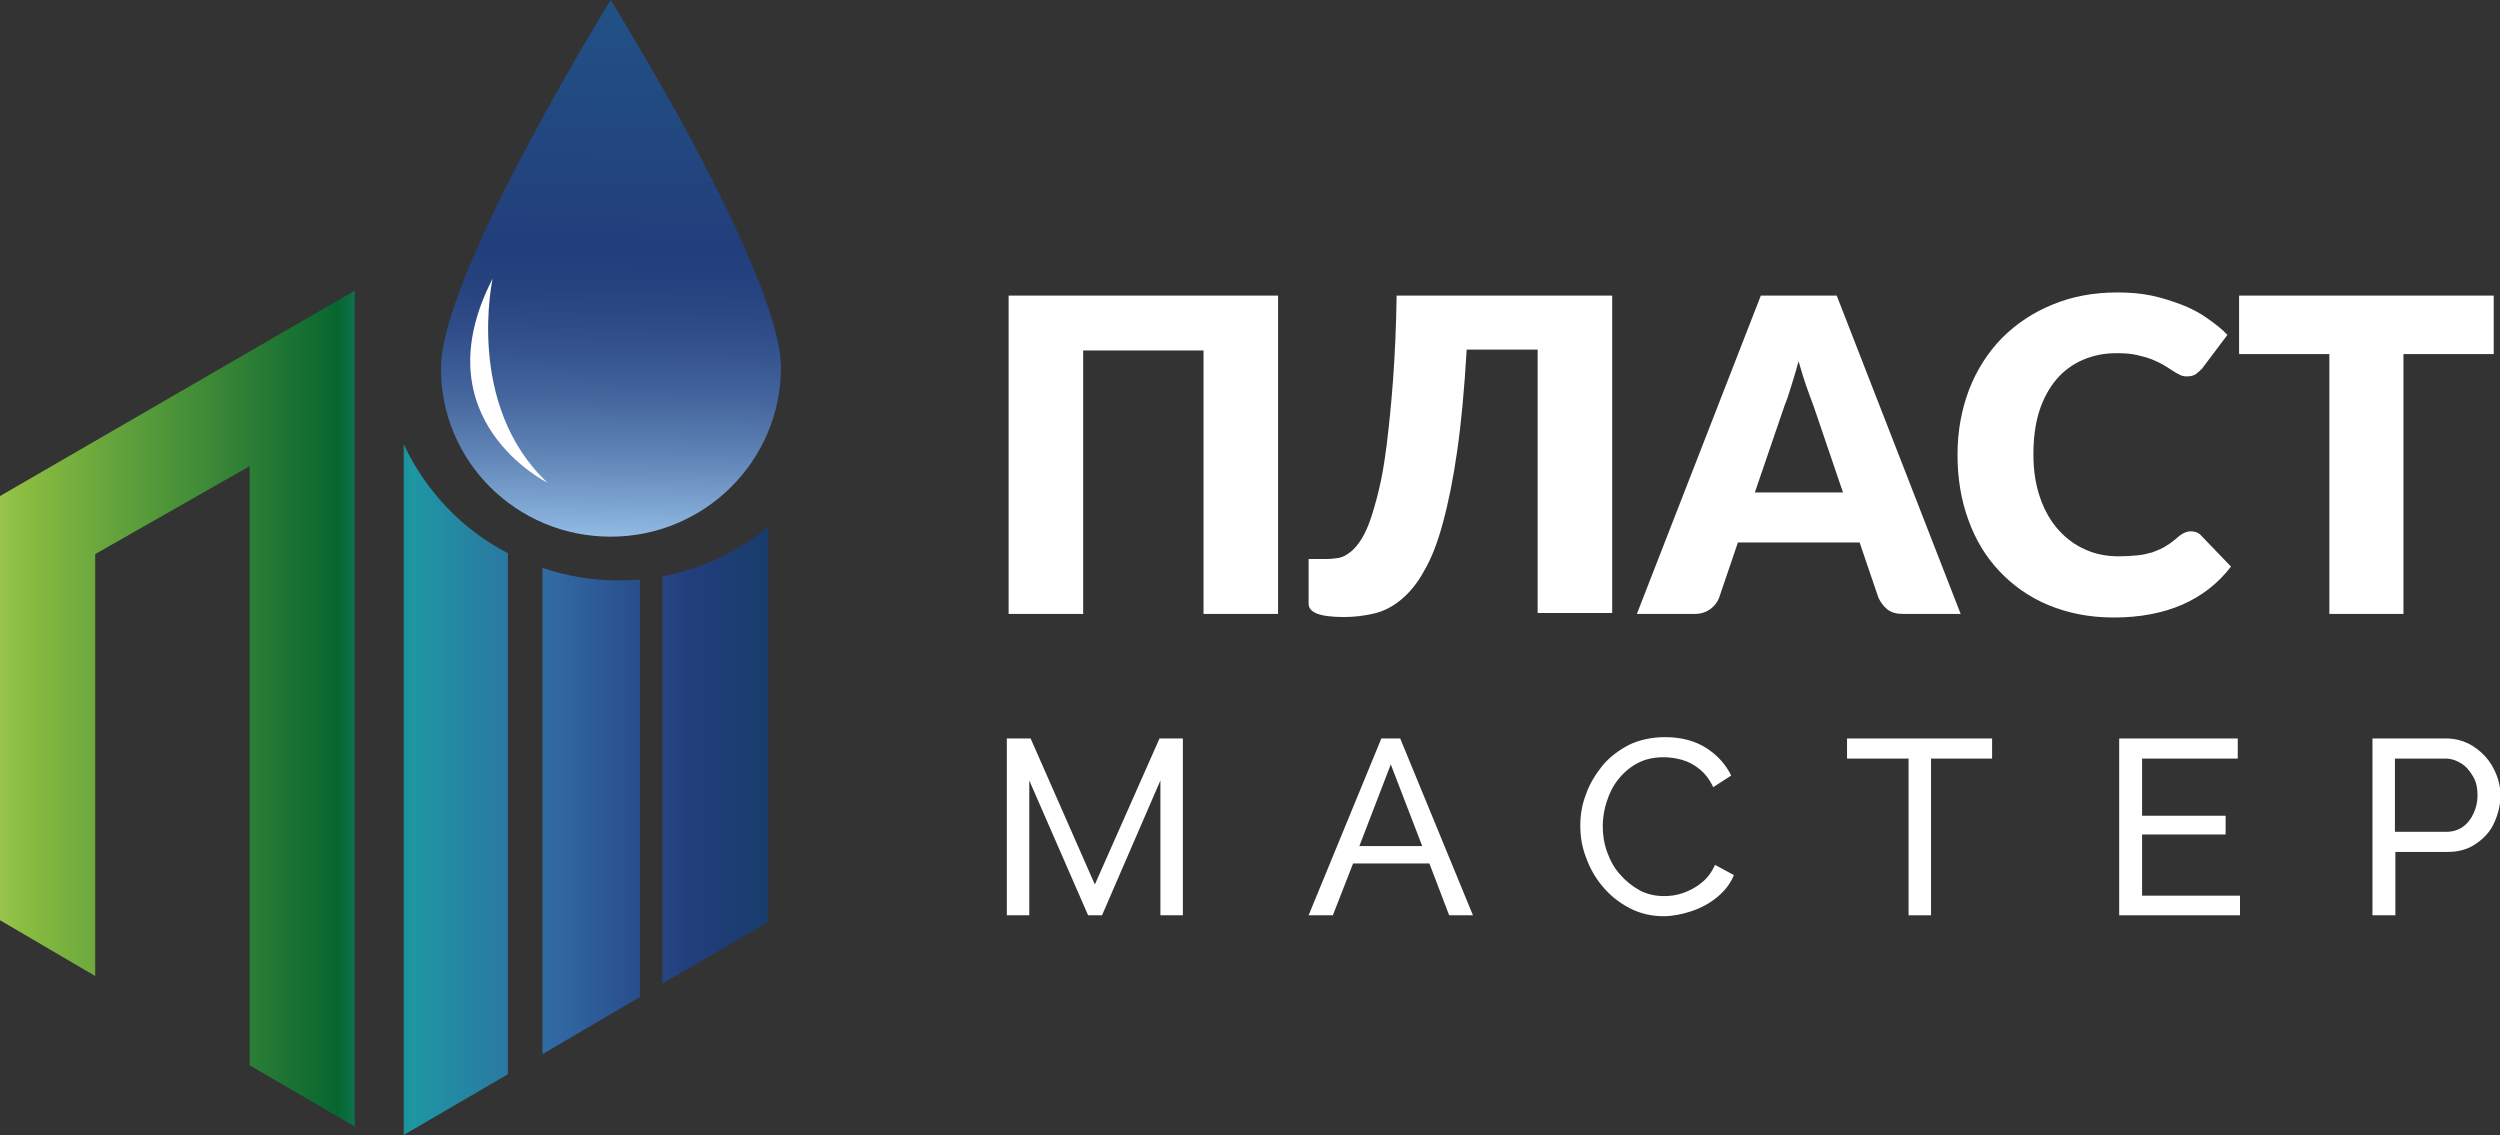 <svg width="163" height="74" viewBox="0 0 163 74" fill="none" xmlns="http://www.w3.org/2000/svg">
<rect x="0" y="0" width="163" height="74" fill="#333333" stroke="none"/>
<g clip-path="url(#clip0_61_218)">
<path d="M26.322 28.965V74L33.115 70.041V36.068C30.129 34.526 27.757 32.022 26.322 28.965Z" fill="url(#paint0_linear_61_218)"/>
<path d="M35.37 37.029V68.731L41.724 65.005V37.786C41.255 37.815 40.787 37.844 40.318 37.844C38.591 37.844 36.922 37.553 35.37 37.029Z" fill="url(#paint1_linear_61_218)"/>
<path d="M43.188 37.582V64.132L50.097 60.114V34.351C48.136 35.952 45.793 37.087 43.188 37.582Z" fill="url(#paint2_linear_61_218)"/>
<path d="M0 59.998L6.207 63.636V36.127L16.279 30.392V69.459L23.131 73.447V18.951L0 32.342V59.998Z" fill="url(#paint3_linear_61_218)"/>
<path d="M39.82 34.991C45.94 34.991 50.917 30.043 50.917 23.958C50.917 20.523 47.374 13.304 44.3 7.685C41.899 3.377 39.82 0 39.82 0C39.82 0 37.595 3.581 35.165 8.064C32.12 13.624 28.753 20.61 28.753 23.987C28.723 30.072 33.672 34.991 39.82 34.991Z" fill="url(#paint4_linear_61_218)"/>
<path d="M35.692 31.469C30.305 26.403 32.12 18.165 32.12 18.165C27.377 27.364 35.692 31.469 35.692 31.469Z" fill="white"/>
<path d="M75.659 59.677V50.886L71.852 59.677H70.945L67.109 50.886V59.677H65.645V48.149H67.197L71.384 57.669L75.6 48.149H77.123V59.677H75.659Z" fill="white"/>
<path d="M90.064 48.149H91.294L96.037 59.677H94.486L93.197 56.3H88.22L86.902 59.677H85.321L90.064 48.149ZM92.729 55.165L90.679 49.838L88.63 55.165H92.729Z" fill="white"/>
<path d="M103.035 53.826C103.035 53.127 103.152 52.429 103.416 51.759C103.65 51.09 104.031 50.478 104.499 49.896C104.968 49.343 105.553 48.906 106.227 48.557C106.9 48.237 107.691 48.062 108.569 48.062C109.594 48.062 110.502 48.295 111.234 48.761C111.966 49.226 112.522 49.838 112.873 50.566L111.702 51.322C111.468 50.828 111.175 50.449 110.824 50.158C110.472 49.867 110.092 49.663 109.682 49.547C109.272 49.43 108.862 49.372 108.481 49.372C107.837 49.372 107.281 49.488 106.783 49.75C106.285 50.012 105.875 50.362 105.524 50.798C105.173 51.235 104.938 51.701 104.763 52.254C104.587 52.778 104.499 53.331 104.499 53.855C104.499 54.437 104.587 55.02 104.792 55.573C104.997 56.126 105.26 56.621 105.641 57.028C105.992 57.436 106.432 57.785 106.9 58.047C107.398 58.309 107.925 58.425 108.511 58.425C108.92 58.425 109.33 58.367 109.74 58.222C110.15 58.076 110.56 57.872 110.941 57.552C111.321 57.261 111.614 56.853 111.819 56.388L113.049 57.057C112.815 57.639 112.434 58.105 111.936 58.513C111.438 58.92 110.882 59.212 110.267 59.415C109.652 59.619 109.038 59.736 108.452 59.736C107.661 59.736 106.929 59.561 106.256 59.212C105.583 58.862 105.026 58.425 104.528 57.843C104.031 57.261 103.679 56.65 103.416 55.922C103.152 55.252 103.035 54.554 103.035 53.826Z" fill="white"/>
<path d="M129.885 49.459H125.903V59.677H124.439V49.459H120.427V48.149H129.885V49.459Z" fill="white"/>
<path d="M146.047 58.367V59.677H138.171V48.149H145.901V49.459H139.664V53.186H145.11V54.408H139.664V58.397H146.047V58.367Z" fill="white"/>
<path d="M154.685 59.677V48.149H159.516C160.013 48.149 160.482 48.266 160.921 48.47C161.331 48.673 161.712 48.965 162.034 49.314C162.356 49.663 162.59 50.071 162.766 50.507C162.941 50.944 163.029 51.381 163.029 51.846C163.029 52.487 162.883 53.069 162.619 53.651C162.356 54.234 161.946 54.67 161.419 55.02C160.921 55.369 160.306 55.544 159.633 55.544H156.178V59.677H154.685ZM156.149 54.234H159.516C159.926 54.234 160.277 54.117 160.57 53.913C160.863 53.71 161.097 53.419 161.272 53.04C161.448 52.662 161.536 52.283 161.536 51.846C161.536 51.381 161.448 50.973 161.243 50.624C161.038 50.275 160.804 49.983 160.482 49.78C160.16 49.576 159.809 49.459 159.428 49.459H156.149V54.234Z" fill="white"/>
<path fill-rule="evenodd" clip-rule="evenodd" d="M143.207 34.7C143.09 34.671 142.973 34.642 142.856 34.642C142.709 34.642 142.563 34.671 142.446 34.73C142.299 34.788 142.182 34.875 142.065 34.962C141.772 35.224 141.509 35.428 141.216 35.603C140.985 35.756 140.709 35.864 140.448 35.967C140.411 35.981 140.374 35.996 140.338 36.01L140.337 36.011C140.015 36.098 139.693 36.185 139.313 36.214C138.961 36.243 138.551 36.272 138.112 36.272C137.351 36.272 136.619 36.127 135.975 35.836C135.301 35.545 134.716 35.108 134.218 34.555C133.72 34.002 133.31 33.303 133.018 32.459C132.725 31.615 132.578 30.683 132.578 29.635C132.578 28.587 132.696 27.656 132.959 26.811C133.223 25.996 133.603 25.298 134.072 24.744C134.54 24.191 135.126 23.755 135.799 23.464C136.473 23.172 137.205 23.027 137.995 23.027C138.493 23.027 138.932 23.056 139.313 23.143C139.693 23.231 140.015 23.318 140.308 23.434C140.601 23.551 140.835 23.667 141.04 23.784C141.245 23.9 141.421 24.017 141.597 24.133C141.772 24.25 141.919 24.337 142.094 24.424C142.241 24.512 142.416 24.541 142.592 24.541C142.856 24.541 143.061 24.483 143.207 24.366C143.353 24.25 143.47 24.133 143.588 24.017L145.227 21.833C144.847 21.426 144.378 21.076 143.88 20.727C143.383 20.378 142.826 20.087 142.211 19.854C141.597 19.621 140.952 19.417 140.279 19.272C139.576 19.126 138.844 19.068 138.054 19.068C136.502 19.068 135.096 19.33 133.837 19.854C132.549 20.378 131.466 21.106 130.529 22.037C129.621 22.969 128.889 24.104 128.391 25.385C127.894 26.695 127.63 28.092 127.63 29.664C127.63 31.178 127.864 32.605 128.333 33.885C128.801 35.195 129.475 36.301 130.353 37.233C131.232 38.165 132.286 38.922 133.545 39.446C134.804 39.969 136.209 40.261 137.819 40.261C139.547 40.261 141.04 39.969 142.299 39.416C143.558 38.863 144.612 38.048 145.461 36.942L143.529 34.933C143.441 34.817 143.324 34.759 143.207 34.7ZM65.762 40.028H70.623V22.852H78.47V40.028H83.33V19.272H65.762V40.028ZM90.826 24.774C90.709 26.375 90.562 27.772 90.416 28.966C90.269 30.159 90.094 31.178 89.889 31.993C89.684 32.837 89.479 33.536 89.274 34.089C89.069 34.642 88.835 35.079 88.6 35.399C88.366 35.719 88.132 35.952 87.898 36.098C87.663 36.272 87.429 36.36 87.195 36.389L87.125 36.398C86.919 36.424 86.732 36.447 86.522 36.447H85.321V39.358C85.321 39.649 85.497 39.853 85.848 39.999C86.199 40.144 86.785 40.231 87.634 40.231C88.308 40.231 88.981 40.144 89.596 39.999C90.211 39.853 90.796 39.562 91.353 39.096C91.88 38.66 92.407 38.048 92.846 37.233C93.314 36.447 93.724 35.399 94.076 34.089C94.427 32.808 94.749 31.236 95.013 29.373C95.276 27.539 95.481 25.327 95.627 22.794H100.254V39.969H105.114V19.272H91.06C91.031 21.338 90.943 23.172 90.826 24.774ZM106.724 40.028L114.806 19.272H119.754L127.835 40.028H124.087C123.648 40.028 123.326 39.94 123.063 39.737C122.799 39.533 122.623 39.271 122.477 38.98L121.247 35.37H113.312L112.083 38.98C111.995 39.242 111.79 39.504 111.526 39.708C111.234 39.911 110.911 40.028 110.502 40.028H106.724ZM116.357 26.433L114.425 32.081V32.11H120.164L118.231 26.433C118.085 26.055 117.939 25.647 117.763 25.152C117.629 24.776 117.513 24.383 117.388 23.961L117.387 23.961C117.348 23.827 117.307 23.691 117.265 23.551C117.163 23.958 117.046 24.337 116.935 24.697L116.935 24.697L116.935 24.697C116.887 24.852 116.841 25.003 116.797 25.152C116.65 25.647 116.504 26.084 116.357 26.433ZM145.989 23.085V19.272H162.59V23.085H156.705V40.028H151.874V23.085H145.989Z" fill="white"/>
</g>
<defs>
<linearGradient id="paint0_linear_61_218" x1="57.48" y1="51.485" x2="-11.564" y2="51.485" gradientUnits="userSpaceOnUse">
<stop offset="0.075" stop-color="#143C66"/>
<stop offset="0.182" stop-color="#223E7C"/>
<stop offset="0.304" stop-color="#3167A2"/>
<stop offset="0.444" stop-color="#1E97A3"/>
<stop offset="0.514" stop-color="#076630"/>
<stop offset="0.812" stop-color="#8BBD41"/>
<stop offset="0.883" stop-color="#BED56E"/>
</linearGradient>
<linearGradient id="paint1_linear_61_218" x1="57.48" y1="52.877" x2="-11.564" y2="52.877" gradientUnits="userSpaceOnUse">
<stop offset="0.075" stop-color="#143C66"/>
<stop offset="0.182" stop-color="#223E7C"/>
<stop offset="0.304" stop-color="#3167A2"/>
<stop offset="0.444" stop-color="#1E97A3"/>
<stop offset="0.514" stop-color="#076630"/>
<stop offset="0.812" stop-color="#8BBD41"/>
<stop offset="0.883" stop-color="#BED56E"/>
</linearGradient>
<linearGradient id="paint2_linear_61_218" x1="57.48" y1="49.242" x2="-11.564" y2="49.242" gradientUnits="userSpaceOnUse">
<stop offset="0.075" stop-color="#143C66"/>
<stop offset="0.182" stop-color="#223E7C"/>
<stop offset="0.304" stop-color="#3167A2"/>
<stop offset="0.444" stop-color="#1E97A3"/>
<stop offset="0.514" stop-color="#076630"/>
<stop offset="0.812" stop-color="#8BBD41"/>
<stop offset="0.883" stop-color="#BED56E"/>
</linearGradient>
<linearGradient id="paint3_linear_61_218" x1="57.48" y1="46.205" x2="-11.564" y2="46.205" gradientUnits="userSpaceOnUse">
<stop offset="0.075" stop-color="#143C66"/>
<stop offset="0.182" stop-color="#223E7C"/>
<stop offset="0.304" stop-color="#3167A2"/>
<stop offset="0.444" stop-color="#1E97A3"/>
<stop offset="0.514" stop-color="#076630"/>
<stop offset="0.812" stop-color="#8BBD41"/>
<stop offset="0.883" stop-color="#BED56E"/>
</linearGradient>
<linearGradient id="paint4_linear_61_218" x1="39.595" y1="35.998" x2="41.525" y2="-74.651" gradientUnits="userSpaceOnUse">
<stop offset="0.003" stop-color="#99C4EA"/>
<stop offset="0.016" stop-color="#89B2DC"/>
<stop offset="0.057" stop-color="#5F84B6"/>
<stop offset="0.094" stop-color="#42639B"/>
<stop offset="0.128" stop-color="#304E89"/>
<stop offset="0.156" stop-color="#26427F"/>
<stop offset="0.176" stop-color="#223E7C"/>
<stop offset="0.858" stop-color="#1E97A3"/>
</linearGradient>
<clipPath id="clip0_61_218">
<rect width="163" height="74" fill="white"/>
</clipPath>
</defs>
</svg>
